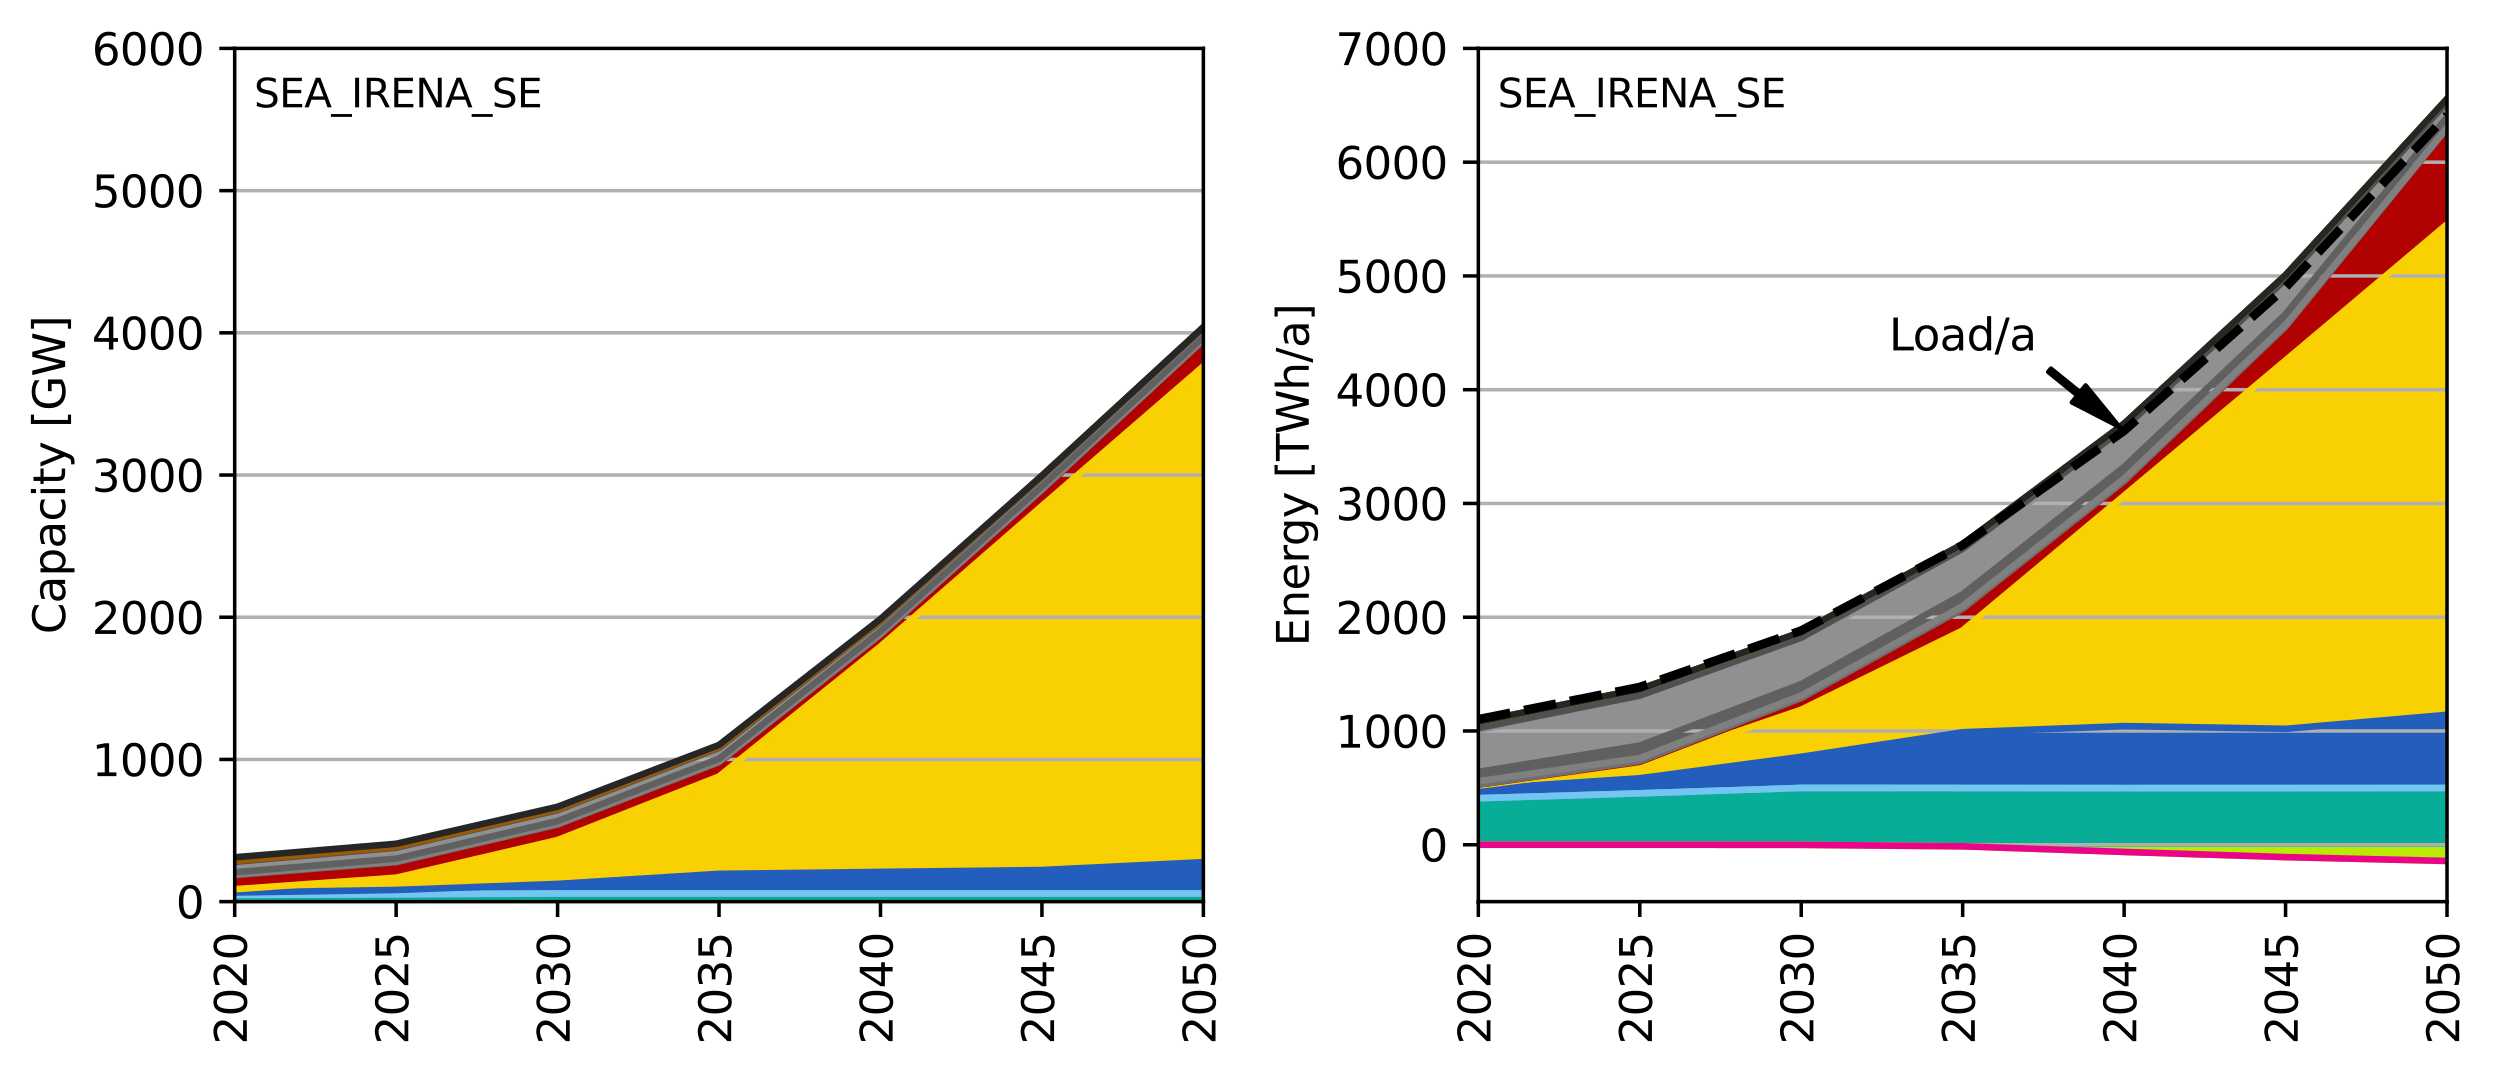 <?xml version="1.0" encoding="utf-8" standalone="no"?>
<!DOCTYPE svg PUBLIC "-//W3C//DTD SVG 1.1//EN"
  "http://www.w3.org/Graphics/SVG/1.1/DTD/svg11.dtd">
<svg xmlns:xlink="http://www.w3.org/1999/xlink" width="568.087pt" height="244.529pt" viewBox="0 0 568.087 244.529" xmlns="http://www.w3.org/2000/svg" version="1.1">
 <defs>
  <style type="text/css">*{stroke-linejoin: round; stroke-linecap: butt}</style>
 </defs>
 <g id="figure_1">
  <g id="patch_1">
   <path d="M 0 244.529 
L 568.087 244.529 
L 568.087 0 
L 0 0 
z
" style="fill: #ffffff"/>
  </g>
  <g id="axes_1">
   <g id="patch_2">
    <path d="M 53.328 204.879 
L 273.448 204.879 
L 273.448 10.999 
L 53.328 10.999 
z
" style="fill: #ffffff"/>
   </g>
   <g id="PolyCollection_1">
    <defs>
     <path id="mc1519ccd6b" d="M 53.328 -41.158 
L 53.328 -39.65 
L 90.015 -39.65 
L 126.701 -39.65 
L 163.388 -39.65 
L 200.075 -39.65 
L 236.761 -39.65 
L 273.448 -39.65 
L 273.448 -41.49 
L 273.448 -41.49 
L 236.761 -41.49 
L 200.075 -41.49 
L 163.388 -41.49 
L 126.701 -41.492 
L 90.015 -41.317 
L 53.328 -41.158 
z
" style="stroke: #08ad97"/>
    </defs>
    <g clip-path="url(#p20723406f8)">
     <use xlink:href="#mc1519ccd6b" x="0" y="244.529" style="fill: #08ad97; stroke: #08ad97"/>
    </g>
   </g>
   <g id="PolyCollection_2">
    <defs>
     <path id="me81bc9441b" d="M 53.328 -41.159 
L 53.328 -41.158 
L 90.015 -41.317 
L 126.701 -41.492 
L 163.388 -41.49 
L 200.075 -41.49 
L 236.761 -41.49 
L 273.448 -41.49 
L 273.448 -41.49 
L 273.448 -41.49 
L 236.761 -41.491 
L 200.075 -41.491 
L 163.388 -41.491 
L 126.701 -41.492 
L 90.015 -41.317 
L 53.328 -41.159 
z
" style="stroke: #6895dd"/>
    </defs>
    <g clip-path="url(#p20723406f8)">
     <use xlink:href="#me81bc9441b" x="0" y="244.529" style="fill: #6895dd; stroke: #6895dd"/>
    </g>
   </g>
   <g id="PolyCollection_3">
    <defs>
     <path id="mc2b2b657de" d="M 53.328 -41.162 
L 53.328 -41.159 
L 90.015 -41.317 
L 126.701 -41.492 
L 163.388 -41.491 
L 200.075 -41.491 
L 236.761 -41.491 
L 273.448 -41.49 
L 273.448 -41.493 
L 273.448 -41.493 
L 236.761 -41.494 
L 200.075 -41.494 
L 163.388 -41.494 
L 126.701 -41.495 
L 90.015 -41.32 
L 53.328 -41.162 
z
" style="stroke: #74c6f2"/>
    </defs>
    <g clip-path="url(#p20723406f8)">
     <use xlink:href="#mc2b2b657de" x="0" y="244.529" style="fill: #74c6f2; stroke: #74c6f2"/>
    </g>
   </g>
   <g id="PolyCollection_4">
    <defs>
     <path id="m9b9abe1b17" d="M 53.328 -41.717 
L 53.328 -41.162 
L 90.015 -41.32 
L 126.701 -41.495 
L 163.388 -41.494 
L 200.075 -41.494 
L 236.761 -41.494 
L 273.448 -41.493 
L 273.448 -48.625 
L 273.448 -48.625 
L 236.761 -46.83 
L 200.075 -46.407 
L 163.388 -45.96 
L 126.701 -43.677 
L 90.015 -42.301 
L 53.328 -41.717 
z
" style="stroke: #235ebc"/>
    </defs>
    <g clip-path="url(#p20723406f8)">
     <use xlink:href="#m9b9abe1b17" x="0" y="244.529" style="fill: #235ebc; stroke: #235ebc"/>
    </g>
   </g>
   <g id="PolyCollection_5">
    <defs>
     <path id="meb359107e3" d="M 53.328 -42.467 
L 53.328 -41.717 
L 90.015 -42.301 
L 126.701 -43.677 
L 163.388 -45.96 
L 200.075 -46.407 
L 236.761 -46.83 
L 273.448 -48.625 
L 273.448 -161.309 
L 273.448 -161.309 
L 236.761 -129.572 
L 200.075 -97.642 
L 163.388 -68.092 
L 126.701 -53.642 
L 90.015 -45.086 
L 53.328 -42.467 
z
" style="stroke: #f9d002"/>
    </defs>
    <g clip-path="url(#p20723406f8)">
     <use xlink:href="#meb359107e3" x="0" y="244.529" style="fill: #f9d002; stroke: #f9d002"/>
    </g>
   </g>
   <g id="PolyCollection_6">
    <defs>
     <path id="mdb4b23ea8a" d="M 53.328 -45.63 
L 53.328 -42.467 
L 90.015 -45.086 
L 126.701 -53.642 
L 163.388 -68.092 
L 200.075 -97.642 
L 236.761 -129.572 
L 273.448 -161.309 
L 273.448 -167.102 
L 273.448 -167.102 
L 236.761 -133.109 
L 200.075 -100.203 
L 163.388 -71.213 
L 126.701 -57.033 
L 90.015 -48.494 
L 53.328 -45.63 
z
" style="stroke: #b20101"/>
    </defs>
    <g clip-path="url(#p20723406f8)">
     <use xlink:href="#mdb4b23ea8a" x="0" y="244.529" style="fill: #b20101; stroke: #b20101"/>
    </g>
   </g>
   <g id="PolyCollection_7">
    <defs>
     <path id="m29e96825c8" d="M 53.328 -45.697 
L 53.328 -45.63 
L 90.015 -48.494 
L 126.701 -57.033 
L 163.388 -71.213 
L 200.075 -100.203 
L 236.761 -133.109 
L 273.448 -167.102 
L 273.448 -167.23 
L 273.448 -167.23 
L 236.761 -133.238 
L 200.075 -100.332 
L 163.388 -71.342 
L 126.701 -57.161 
L 90.015 -48.622 
L 53.328 -45.697 
z
" style="stroke: #707070"/>
    </defs>
    <g clip-path="url(#p20723406f8)">
     <use xlink:href="#m29e96825c8" x="0" y="244.529" style="fill: #707070; stroke: #707070"/>
    </g>
   </g>
   <g id="PolyCollection_8">
    <defs>
     <path id="mc3c4d74963" d="M 53.328 -45.878 
L 53.328 -45.697 
L 90.015 -48.622 
L 126.701 -57.161 
L 163.388 -71.342 
L 200.075 -100.332 
L 236.761 -133.238 
L 273.448 -167.23 
L 273.448 -167.392 
L 273.448 -167.392 
L 236.761 -133.419 
L 200.075 -100.513 
L 163.388 -71.523 
L 126.701 -57.342 
L 90.015 -48.803 
L 53.328 -45.878 
z
" style="stroke: #808080"/>
    </defs>
    <g clip-path="url(#p20723406f8)">
     <use xlink:href="#mc3c4d74963" x="0" y="244.529" style="fill: #808080; stroke: #808080"/>
    </g>
   </g>
   <g id="PolyCollection_9">
    <defs>
     <path id="m96b217aff8" d="M 53.328 -46.33 
L 53.328 -45.878 
L 90.015 -48.803 
L 126.701 -57.342 
L 163.388 -71.523 
L 200.075 -100.513 
L 236.761 -133.419 
L 273.448 -167.392 
L 273.448 -168.007 
L 273.448 -168.007 
L 236.761 -134.034 
L 200.075 -101.128 
L 163.388 -72.138 
L 126.701 -57.958 
L 90.015 -49.419 
L 53.328 -46.33 
z
" style="stroke: #606060"/>
    </defs>
    <g clip-path="url(#p20723406f8)">
     <use xlink:href="#m96b217aff8" x="0" y="244.529" style="fill: #606060; stroke: #606060"/>
    </g>
   </g>
   <g id="PolyCollection_10">
    <defs>
     <path id="mff4cda31e9" d="M 53.328 -48.628 
L 53.328 -46.33 
L 90.015 -49.419 
L 126.701 -57.958 
L 163.388 -72.138 
L 200.075 -101.128 
L 236.761 -134.034 
L 273.448 -168.007 
L 273.448 -169.861 
L 273.448 -169.861 
L 236.761 -136.044 
L 200.075 -103.199 
L 163.388 -74.469 
L 126.701 -60.312 
L 90.015 -51.773 
L 53.328 -48.628 
z
" style="stroke: #909090"/>
    </defs>
    <g clip-path="url(#p20723406f8)">
     <use xlink:href="#mff4cda31e9" x="0" y="244.529" style="fill: #909090; stroke: #909090"/>
    </g>
   </g>
   <g id="PolyCollection_11">
    <defs>
     <path id="m4b93150ae3" d="M 53.328 -48.692 
L 53.328 -48.628 
L 90.015 -51.773 
L 126.701 -60.312 
L 163.388 -74.469 
L 200.075 -103.199 
L 236.761 -136.044 
L 273.448 -169.861 
L 273.448 -169.987 
L 273.448 -169.987 
L 236.761 -136.17 
L 200.075 -103.324 
L 163.388 -74.595 
L 126.701 -60.438 
L 90.015 -51.899 
L 53.328 -48.692 
z
" style="stroke: #505050"/>
    </defs>
    <g clip-path="url(#p20723406f8)">
     <use xlink:href="#m4b93150ae3" x="0" y="244.529" style="fill: #505050; stroke: #505050"/>
    </g>
   </g>
   <g id="PolyCollection_12">
    <defs>
     <path id="mba2eee0e40" d="M 53.328 -48.913 
L 53.328 -48.692 
L 90.015 -51.899 
L 126.701 -60.438 
L 163.388 -74.595 
L 200.075 -103.324 
L 236.761 -136.17 
L 273.448 -169.987 
L 273.448 -170.204 
L 273.448 -170.204 
L 236.761 -136.387 
L 200.075 -103.541 
L 163.388 -74.816 
L 126.701 -60.659 
L 90.015 -52.12 
L 53.328 -48.913 
z
" style="stroke: #9e5a01"/>
    </defs>
    <g clip-path="url(#p20723406f8)">
     <use xlink:href="#mba2eee0e40" x="0" y="244.529" style="fill: #9e5a01; stroke: #9e5a01"/>
    </g>
   </g>
   <g id="PolyCollection_13">
    <defs>
     <path id="m4454b251e7" d="M 53.328 -49.73 
L 53.328 -48.913 
L 90.015 -52.12 
L 126.701 -60.659 
L 163.388 -74.816 
L 200.075 -103.541 
L 236.761 -136.387 
L 273.448 -170.204 
L 273.448 -170.206 
L 273.448 -170.206 
L 236.761 -136.473 
L 200.075 -103.882 
L 163.388 -75.259 
L 126.701 -61.212 
L 90.015 -52.802 
L 53.328 -49.73 
z
" style="stroke: #262626"/>
    </defs>
    <g clip-path="url(#p20723406f8)">
     <use xlink:href="#m4454b251e7" x="0" y="244.529" style="fill: #262626; stroke: #262626"/>
    </g>
   </g>
   <g id="matplotlib.axis_1">
    <g id="xtick_1">
     <g id="line2d_1">
      <defs>
       <path id="m666afb35ac" d="M 0 0 
L 0 3.5 
" style="stroke: #000000; stroke-width: 0.8"/>
      </defs>
      <g>
       <use xlink:href="#m666afb35ac" x="53.328" y="204.879" style="stroke: #000000; stroke-width: 0.8"/>
      </g>
     </g>
     <g id="text_1">
      <!-- 2020 -->
      <g transform="translate(56.087 237.329)rotate(-90)scale(0.1 -0.1)">
       <defs>
        <path id="DejaVuSans-32" d="M 1228 531 
L 3431 531 
L 3431 0 
L 469 0 
L 469 531 
Q 828 903 1448 1529 
Q 2069 2156 2228 2338 
Q 2531 2678 2651 2914 
Q 2772 3150 2772 3378 
Q 2772 3750 2511 3984 
Q 2250 4219 1831 4219 
Q 1534 4219 1204 4116 
Q 875 4013 500 3803 
L 500 4441 
Q 881 4594 1212 4672 
Q 1544 4750 1819 4750 
Q 2544 4750 2975 4387 
Q 3406 4025 3406 3419 
Q 3406 3131 3298 2873 
Q 3191 2616 2906 2266 
Q 2828 2175 2409 1742 
Q 1991 1309 1228 531 
z
" transform="scale(0.016)"/>
        <path id="DejaVuSans-30" d="M 2034 4250 
Q 1547 4250 1301 3770 
Q 1056 3291 1056 2328 
Q 1056 1369 1301 889 
Q 1547 409 2034 409 
Q 2525 409 2770 889 
Q 3016 1369 3016 2328 
Q 3016 3291 2770 3770 
Q 2525 4250 2034 4250 
z
M 2034 4750 
Q 2819 4750 3233 4129 
Q 3647 3509 3647 2328 
Q 3647 1150 3233 529 
Q 2819 -91 2034 -91 
Q 1250 -91 836 529 
Q 422 1150 422 2328 
Q 422 3509 836 4129 
Q 1250 4750 2034 4750 
z
" transform="scale(0.016)"/>
       </defs>
       <use xlink:href="#DejaVuSans-32"/>
       <use xlink:href="#DejaVuSans-30" x="63.623"/>
       <use xlink:href="#DejaVuSans-32" x="127.246"/>
       <use xlink:href="#DejaVuSans-30" x="190.869"/>
      </g>
     </g>
    </g>
    <g id="xtick_2">
     <g id="line2d_2">
      <g>
       <use xlink:href="#m666afb35ac" x="90.015" y="204.879" style="stroke: #000000; stroke-width: 0.8"/>
      </g>
     </g>
     <g id="text_2">
      <!-- 2025 -->
      <g transform="translate(92.774 237.329)rotate(-90)scale(0.1 -0.1)">
       <defs>
        <path id="DejaVuSans-35" d="M 691 4666 
L 3169 4666 
L 3169 4134 
L 1269 4134 
L 1269 2991 
Q 1406 3038 1543 3061 
Q 1681 3084 1819 3084 
Q 2600 3084 3056 2656 
Q 3513 2228 3513 1497 
Q 3513 744 3044 326 
Q 2575 -91 1722 -91 
Q 1428 -91 1123 -41 
Q 819 9 494 109 
L 494 744 
Q 775 591 1075 516 
Q 1375 441 1709 441 
Q 2250 441 2565 725 
Q 2881 1009 2881 1497 
Q 2881 1984 2565 2268 
Q 2250 2553 1709 2553 
Q 1456 2553 1204 2497 
Q 953 2441 691 2322 
L 691 4666 
z
" transform="scale(0.016)"/>
       </defs>
       <use xlink:href="#DejaVuSans-32"/>
       <use xlink:href="#DejaVuSans-30" x="63.623"/>
       <use xlink:href="#DejaVuSans-32" x="127.246"/>
       <use xlink:href="#DejaVuSans-35" x="190.869"/>
      </g>
     </g>
    </g>
    <g id="xtick_3">
     <g id="line2d_3">
      <g>
       <use xlink:href="#m666afb35ac" x="126.701" y="204.879" style="stroke: #000000; stroke-width: 0.8"/>
      </g>
     </g>
     <g id="text_3">
      <!-- 2030 -->
      <g transform="translate(129.461 237.329)rotate(-90)scale(0.1 -0.1)">
       <defs>
        <path id="DejaVuSans-33" d="M 2597 2516 
Q 3050 2419 3304 2112 
Q 3559 1806 3559 1356 
Q 3559 666 3084 287 
Q 2609 -91 1734 -91 
Q 1441 -91 1130 -33 
Q 819 25 488 141 
L 488 750 
Q 750 597 1062 519 
Q 1375 441 1716 441 
Q 2309 441 2620 675 
Q 2931 909 2931 1356 
Q 2931 1769 2642 2001 
Q 2353 2234 1838 2234 
L 1294 2234 
L 1294 2753 
L 1863 2753 
Q 2328 2753 2575 2939 
Q 2822 3125 2822 3475 
Q 2822 3834 2567 4026 
Q 2313 4219 1838 4219 
Q 1578 4219 1281 4162 
Q 984 4106 628 3988 
L 628 4550 
Q 988 4650 1302 4700 
Q 1616 4750 1894 4750 
Q 2613 4750 3031 4423 
Q 3450 4097 3450 3541 
Q 3450 3153 3228 2886 
Q 3006 2619 2597 2516 
z
" transform="scale(0.016)"/>
       </defs>
       <use xlink:href="#DejaVuSans-32"/>
       <use xlink:href="#DejaVuSans-30" x="63.623"/>
       <use xlink:href="#DejaVuSans-33" x="127.246"/>
       <use xlink:href="#DejaVuSans-30" x="190.869"/>
      </g>
     </g>
    </g>
    <g id="xtick_4">
     <g id="line2d_4">
      <g>
       <use xlink:href="#m666afb35ac" x="163.388" y="204.879" style="stroke: #000000; stroke-width: 0.8"/>
      </g>
     </g>
     <g id="text_4">
      <!-- 2035 -->
      <g transform="translate(166.148 237.329)rotate(-90)scale(0.1 -0.1)">
       <use xlink:href="#DejaVuSans-32"/>
       <use xlink:href="#DejaVuSans-30" x="63.623"/>
       <use xlink:href="#DejaVuSans-33" x="127.246"/>
       <use xlink:href="#DejaVuSans-35" x="190.869"/>
      </g>
     </g>
    </g>
    <g id="xtick_5">
     <g id="line2d_5">
      <g>
       <use xlink:href="#m666afb35ac" x="200.075" y="204.879" style="stroke: #000000; stroke-width: 0.8"/>
      </g>
     </g>
     <g id="text_5">
      <!-- 2040 -->
      <g transform="translate(202.834 237.329)rotate(-90)scale(0.1 -0.1)">
       <defs>
        <path id="DejaVuSans-34" d="M 2419 4116 
L 825 1625 
L 2419 1625 
L 2419 4116 
z
M 2253 4666 
L 3047 4666 
L 3047 1625 
L 3713 1625 
L 3713 1100 
L 3047 1100 
L 3047 0 
L 2419 0 
L 2419 1100 
L 313 1100 
L 313 1709 
L 2253 4666 
z
" transform="scale(0.016)"/>
       </defs>
       <use xlink:href="#DejaVuSans-32"/>
       <use xlink:href="#DejaVuSans-30" x="63.623"/>
       <use xlink:href="#DejaVuSans-34" x="127.246"/>
       <use xlink:href="#DejaVuSans-30" x="190.869"/>
      </g>
     </g>
    </g>
    <g id="xtick_6">
     <g id="line2d_6">
      <g>
       <use xlink:href="#m666afb35ac" x="236.761" y="204.879" style="stroke: #000000; stroke-width: 0.8"/>
      </g>
     </g>
     <g id="text_6">
      <!-- 2045 -->
      <g transform="translate(239.521 237.329)rotate(-90)scale(0.1 -0.1)">
       <use xlink:href="#DejaVuSans-32"/>
       <use xlink:href="#DejaVuSans-30" x="63.623"/>
       <use xlink:href="#DejaVuSans-34" x="127.246"/>
       <use xlink:href="#DejaVuSans-35" x="190.869"/>
      </g>
     </g>
    </g>
    <g id="xtick_7">
     <g id="line2d_7">
      <g>
       <use xlink:href="#m666afb35ac" x="273.448" y="204.879" style="stroke: #000000; stroke-width: 0.8"/>
      </g>
     </g>
     <g id="text_7">
      <!-- 2050 -->
      <g transform="translate(276.207 237.329)rotate(-90)scale(0.1 -0.1)">
       <use xlink:href="#DejaVuSans-32"/>
       <use xlink:href="#DejaVuSans-30" x="63.623"/>
       <use xlink:href="#DejaVuSans-35" x="127.246"/>
       <use xlink:href="#DejaVuSans-30" x="190.869"/>
      </g>
     </g>
    </g>
   </g>
   <g id="matplotlib.axis_2">
    <g id="ytick_1">
     <g id="line2d_8">
      <path d="M 53.328 204.879 
L 273.448 204.879 
" clip-path="url(#p20723406f8)" style="fill: none; stroke: #b0b0b0; stroke-width: 0.8; stroke-linecap: square"/>
     </g>
     <g id="line2d_9">
      <defs>
       <path id="m53a3bf7117" d="M 0 0 
L -3.5 0 
" style="stroke: #000000; stroke-width: 0.8"/>
      </defs>
      <g>
       <use xlink:href="#m53a3bf7117" x="53.328" y="204.879" style="stroke: #000000; stroke-width: 0.8"/>
      </g>
     </g>
     <g id="text_8">
      <!-- 0 -->
      <g transform="translate(39.966 208.678)scale(0.1 -0.1)">
       <use xlink:href="#DejaVuSans-30"/>
      </g>
     </g>
    </g>
    <g id="ytick_2">
     <g id="line2d_10">
      <path d="M 53.328 172.566 
L 273.448 172.566 
" clip-path="url(#p20723406f8)" style="fill: none; stroke: #b0b0b0; stroke-width: 0.8; stroke-linecap: square"/>
     </g>
     <g id="line2d_11">
      <g>
       <use xlink:href="#m53a3bf7117" x="53.328" y="172.566" style="stroke: #000000; stroke-width: 0.8"/>
      </g>
     </g>
     <g id="text_9">
      <!-- 1000 -->
      <g transform="translate(20.878 176.365)scale(0.1 -0.1)">
       <defs>
        <path id="DejaVuSans-31" d="M 794 531 
L 1825 531 
L 1825 4091 
L 703 3866 
L 703 4441 
L 1819 4666 
L 2450 4666 
L 2450 531 
L 3481 531 
L 3481 0 
L 794 0 
L 794 531 
z
" transform="scale(0.016)"/>
       </defs>
       <use xlink:href="#DejaVuSans-31"/>
       <use xlink:href="#DejaVuSans-30" x="63.623"/>
       <use xlink:href="#DejaVuSans-30" x="127.246"/>
       <use xlink:href="#DejaVuSans-30" x="190.869"/>
      </g>
     </g>
    </g>
    <g id="ytick_3">
     <g id="line2d_12">
      <path d="M 53.328 140.253 
L 273.448 140.253 
" clip-path="url(#p20723406f8)" style="fill: none; stroke: #b0b0b0; stroke-width: 0.8; stroke-linecap: square"/>
     </g>
     <g id="line2d_13">
      <g>
       <use xlink:href="#m53a3bf7117" x="53.328" y="140.253" style="stroke: #000000; stroke-width: 0.8"/>
      </g>
     </g>
     <g id="text_10">
      <!-- 2000 -->
      <g transform="translate(20.878 144.052)scale(0.1 -0.1)">
       <use xlink:href="#DejaVuSans-32"/>
       <use xlink:href="#DejaVuSans-30" x="63.623"/>
       <use xlink:href="#DejaVuSans-30" x="127.246"/>
       <use xlink:href="#DejaVuSans-30" x="190.869"/>
      </g>
     </g>
    </g>
    <g id="ytick_4">
     <g id="line2d_14">
      <path d="M 53.328 107.939 
L 273.448 107.939 
" clip-path="url(#p20723406f8)" style="fill: none; stroke: #b0b0b0; stroke-width: 0.8; stroke-linecap: square"/>
     </g>
     <g id="line2d_15">
      <g>
       <use xlink:href="#m53a3bf7117" x="53.328" y="107.939" style="stroke: #000000; stroke-width: 0.8"/>
      </g>
     </g>
     <g id="text_11">
      <!-- 3000 -->
      <g transform="translate(20.878 111.738)scale(0.1 -0.1)">
       <use xlink:href="#DejaVuSans-33"/>
       <use xlink:href="#DejaVuSans-30" x="63.623"/>
       <use xlink:href="#DejaVuSans-30" x="127.246"/>
       <use xlink:href="#DejaVuSans-30" x="190.869"/>
      </g>
     </g>
    </g>
    <g id="ytick_5">
     <g id="line2d_16">
      <path d="M 53.328 75.626 
L 273.448 75.626 
" clip-path="url(#p20723406f8)" style="fill: none; stroke: #b0b0b0; stroke-width: 0.8; stroke-linecap: square"/>
     </g>
     <g id="line2d_17">
      <g>
       <use xlink:href="#m53a3bf7117" x="53.328" y="75.626" style="stroke: #000000; stroke-width: 0.8"/>
      </g>
     </g>
     <g id="text_12">
      <!-- 4000 -->
      <g transform="translate(20.878 79.425)scale(0.1 -0.1)">
       <use xlink:href="#DejaVuSans-34"/>
       <use xlink:href="#DejaVuSans-30" x="63.623"/>
       <use xlink:href="#DejaVuSans-30" x="127.246"/>
       <use xlink:href="#DejaVuSans-30" x="190.869"/>
      </g>
     </g>
    </g>
    <g id="ytick_6">
     <g id="line2d_18">
      <path d="M 53.328 43.313 
L 273.448 43.313 
" clip-path="url(#p20723406f8)" style="fill: none; stroke: #b0b0b0; stroke-width: 0.8; stroke-linecap: square"/>
     </g>
     <g id="line2d_19">
      <g>
       <use xlink:href="#m53a3bf7117" x="53.328" y="43.313" style="stroke: #000000; stroke-width: 0.8"/>
      </g>
     </g>
     <g id="text_13">
      <!-- 5000 -->
      <g transform="translate(20.878 47.112)scale(0.1 -0.1)">
       <use xlink:href="#DejaVuSans-35"/>
       <use xlink:href="#DejaVuSans-30" x="63.623"/>
       <use xlink:href="#DejaVuSans-30" x="127.246"/>
       <use xlink:href="#DejaVuSans-30" x="190.869"/>
      </g>
     </g>
    </g>
    <g id="ytick_7">
     <g id="line2d_20">
      <path d="M 53.328 10.999 
L 273.448 10.999 
" clip-path="url(#p20723406f8)" style="fill: none; stroke: #b0b0b0; stroke-width: 0.8; stroke-linecap: square"/>
     </g>
     <g id="line2d_21">
      <g>
       <use xlink:href="#m53a3bf7117" x="53.328" y="10.999" style="stroke: #000000; stroke-width: 0.8"/>
      </g>
     </g>
     <g id="text_14">
      <!-- 6000 -->
      <g transform="translate(20.878 14.798)scale(0.1 -0.1)">
       <defs>
        <path id="DejaVuSans-36" d="M 2113 2584 
Q 1688 2584 1439 2293 
Q 1191 2003 1191 1497 
Q 1191 994 1439 701 
Q 1688 409 2113 409 
Q 2538 409 2786 701 
Q 3034 994 3034 1497 
Q 3034 2003 2786 2293 
Q 2538 2584 2113 2584 
z
M 3366 4563 
L 3366 3988 
Q 3128 4100 2886 4159 
Q 2644 4219 2406 4219 
Q 1781 4219 1451 3797 
Q 1122 3375 1075 2522 
Q 1259 2794 1537 2939 
Q 1816 3084 2150 3084 
Q 2853 3084 3261 2657 
Q 3669 2231 3669 1497 
Q 3669 778 3244 343 
Q 2819 -91 2113 -91 
Q 1303 -91 875 529 
Q 447 1150 447 2328 
Q 447 3434 972 4092 
Q 1497 4750 2381 4750 
Q 2619 4750 2861 4703 
Q 3103 4656 3366 4563 
z
" transform="scale(0.016)"/>
       </defs>
       <use xlink:href="#DejaVuSans-36"/>
       <use xlink:href="#DejaVuSans-30" x="63.623"/>
       <use xlink:href="#DejaVuSans-30" x="127.246"/>
       <use xlink:href="#DejaVuSans-30" x="190.869"/>
      </g>
     </g>
    </g>
    <g id="text_15">
     <!-- Capacity [GW] -->
     <g transform="translate(14.798 144.099)rotate(-90)scale(0.1 -0.1)">
      <defs>
       <path id="DejaVuSans-43" d="M 4122 4306 
L 4122 3641 
Q 3803 3938 3442 4084 
Q 3081 4231 2675 4231 
Q 1875 4231 1450 3742 
Q 1025 3253 1025 2328 
Q 1025 1406 1450 917 
Q 1875 428 2675 428 
Q 3081 428 3442 575 
Q 3803 722 4122 1019 
L 4122 359 
Q 3791 134 3420 21 
Q 3050 -91 2638 -91 
Q 1578 -91 968 557 
Q 359 1206 359 2328 
Q 359 3453 968 4101 
Q 1578 4750 2638 4750 
Q 3056 4750 3426 4639 
Q 3797 4528 4122 4306 
z
" transform="scale(0.016)"/>
       <path id="DejaVuSans-61" d="M 2194 1759 
Q 1497 1759 1228 1600 
Q 959 1441 959 1056 
Q 959 750 1161 570 
Q 1363 391 1709 391 
Q 2188 391 2477 730 
Q 2766 1069 2766 1631 
L 2766 1759 
L 2194 1759 
z
M 3341 1997 
L 3341 0 
L 2766 0 
L 2766 531 
Q 2569 213 2275 61 
Q 1981 -91 1556 -91 
Q 1019 -91 701 211 
Q 384 513 384 1019 
Q 384 1609 779 1909 
Q 1175 2209 1959 2209 
L 2766 2209 
L 2766 2266 
Q 2766 2663 2505 2880 
Q 2244 3097 1772 3097 
Q 1472 3097 1187 3025 
Q 903 2953 641 2809 
L 641 3341 
Q 956 3463 1253 3523 
Q 1550 3584 1831 3584 
Q 2591 3584 2966 3190 
Q 3341 2797 3341 1997 
z
" transform="scale(0.016)"/>
       <path id="DejaVuSans-70" d="M 1159 525 
L 1159 -1331 
L 581 -1331 
L 581 3500 
L 1159 3500 
L 1159 2969 
Q 1341 3281 1617 3432 
Q 1894 3584 2278 3584 
Q 2916 3584 3314 3078 
Q 3713 2572 3713 1747 
Q 3713 922 3314 415 
Q 2916 -91 2278 -91 
Q 1894 -91 1617 61 
Q 1341 213 1159 525 
z
M 3116 1747 
Q 3116 2381 2855 2742 
Q 2594 3103 2138 3103 
Q 1681 3103 1420 2742 
Q 1159 2381 1159 1747 
Q 1159 1113 1420 752 
Q 1681 391 2138 391 
Q 2594 391 2855 752 
Q 3116 1113 3116 1747 
z
" transform="scale(0.016)"/>
       <path id="DejaVuSans-63" d="M 3122 3366 
L 3122 2828 
Q 2878 2963 2633 3030 
Q 2388 3097 2138 3097 
Q 1578 3097 1268 2742 
Q 959 2388 959 1747 
Q 959 1106 1268 751 
Q 1578 397 2138 397 
Q 2388 397 2633 464 
Q 2878 531 3122 666 
L 3122 134 
Q 2881 22 2623 -34 
Q 2366 -91 2075 -91 
Q 1284 -91 818 406 
Q 353 903 353 1747 
Q 353 2603 823 3093 
Q 1294 3584 2113 3584 
Q 2378 3584 2631 3529 
Q 2884 3475 3122 3366 
z
" transform="scale(0.016)"/>
       <path id="DejaVuSans-69" d="M 603 3500 
L 1178 3500 
L 1178 0 
L 603 0 
L 603 3500 
z
M 603 4863 
L 1178 4863 
L 1178 4134 
L 603 4134 
L 603 4863 
z
" transform="scale(0.016)"/>
       <path id="DejaVuSans-74" d="M 1172 4494 
L 1172 3500 
L 2356 3500 
L 2356 3053 
L 1172 3053 
L 1172 1153 
Q 1172 725 1289 603 
Q 1406 481 1766 481 
L 2356 481 
L 2356 0 
L 1766 0 
Q 1100 0 847 248 
Q 594 497 594 1153 
L 594 3053 
L 172 3053 
L 172 3500 
L 594 3500 
L 594 4494 
L 1172 4494 
z
" transform="scale(0.016)"/>
       <path id="DejaVuSans-79" d="M 2059 -325 
Q 1816 -950 1584 -1140 
Q 1353 -1331 966 -1331 
L 506 -1331 
L 506 -850 
L 844 -850 
Q 1081 -850 1212 -737 
Q 1344 -625 1503 -206 
L 1606 56 
L 191 3500 
L 800 3500 
L 1894 763 
L 2988 3500 
L 3597 3500 
L 2059 -325 
z
" transform="scale(0.016)"/>
       <path id="DejaVuSans-20" transform="scale(0.016)"/>
       <path id="DejaVuSans-5b" d="M 550 4863 
L 1875 4863 
L 1875 4416 
L 1125 4416 
L 1125 -397 
L 1875 -397 
L 1875 -844 
L 550 -844 
L 550 4863 
z
" transform="scale(0.016)"/>
       <path id="DejaVuSans-47" d="M 3809 666 
L 3809 1919 
L 2778 1919 
L 2778 2438 
L 4434 2438 
L 4434 434 
Q 4069 175 3628 42 
Q 3188 -91 2688 -91 
Q 1594 -91 976 548 
Q 359 1188 359 2328 
Q 359 3472 976 4111 
Q 1594 4750 2688 4750 
Q 3144 4750 3555 4637 
Q 3966 4525 4313 4306 
L 4313 3634 
Q 3963 3931 3569 4081 
Q 3175 4231 2741 4231 
Q 1884 4231 1454 3753 
Q 1025 3275 1025 2328 
Q 1025 1384 1454 906 
Q 1884 428 2741 428 
Q 3075 428 3337 486 
Q 3600 544 3809 666 
z
" transform="scale(0.016)"/>
       <path id="DejaVuSans-57" d="M 213 4666 
L 850 4666 
L 1831 722 
L 2809 4666 
L 3519 4666 
L 4500 722 
L 5478 4666 
L 6119 4666 
L 4947 0 
L 4153 0 
L 3169 4050 
L 2175 0 
L 1381 0 
L 213 4666 
z
" transform="scale(0.016)"/>
       <path id="DejaVuSans-5d" d="M 1947 4863 
L 1947 -844 
L 622 -844 
L 622 -397 
L 1369 -397 
L 1369 4416 
L 622 4416 
L 622 4863 
L 1947 4863 
z
" transform="scale(0.016)"/>
      </defs>
      <use xlink:href="#DejaVuSans-43"/>
      <use xlink:href="#DejaVuSans-61" x="69.824"/>
      <use xlink:href="#DejaVuSans-70" x="131.104"/>
      <use xlink:href="#DejaVuSans-61" x="194.58"/>
      <use xlink:href="#DejaVuSans-63" x="255.859"/>
      <use xlink:href="#DejaVuSans-69" x="310.84"/>
      <use xlink:href="#DejaVuSans-74" x="338.623"/>
      <use xlink:href="#DejaVuSans-79" x="377.832"/>
      <use xlink:href="#DejaVuSans-20" x="437.012"/>
      <use xlink:href="#DejaVuSans-5b" x="468.799"/>
      <use xlink:href="#DejaVuSans-47" x="507.812"/>
      <use xlink:href="#DejaVuSans-57" x="585.303"/>
      <use xlink:href="#DejaVuSans-5d" x="684.18"/>
     </g>
    </g>
   </g>
   <g id="line2d_22">
    <path d="M 53.328 203.371 
L 90.015 203.213 
L 126.701 203.038 
L 163.388 203.039 
L 200.075 203.039 
L 236.761 203.039 
L 273.448 203.039 
" clip-path="url(#p20723406f8)" style="fill: none; stroke: #08ad97; stroke-width: 1.5; stroke-linecap: square"/>
   </g>
   <g id="line2d_23">
    <path d="M 53.328 203.371 
L 90.015 203.212 
L 126.701 203.037 
L 163.388 203.039 
L 200.075 203.039 
L 236.761 203.039 
L 273.448 203.039 
" clip-path="url(#p20723406f8)" style="fill: none; stroke: #6895dd; stroke-width: 1.5; stroke-linecap: square"/>
   </g>
   <g id="line2d_24">
    <path d="M 53.328 203.368 
L 90.015 203.209 
L 126.701 203.034 
L 163.388 203.036 
L 200.075 203.036 
L 236.761 203.036 
L 273.448 203.036 
" clip-path="url(#p20723406f8)" style="fill: none; stroke: #74c6f2; stroke-width: 1.5; stroke-linecap: square"/>
   </g>
   <g id="line2d_25">
    <path d="M 53.328 202.812 
L 90.015 202.229 
L 126.701 200.852 
L 163.388 198.569 
L 200.075 198.122 
L 236.761 197.699 
L 273.448 195.905 
" clip-path="url(#p20723406f8)" style="fill: none; stroke: #235ebc; stroke-width: 1.5; stroke-linecap: square"/>
   </g>
   <g id="line2d_26">
    <path d="M 53.328 202.062 
L 90.015 199.443 
L 126.701 190.887 
L 163.388 176.437 
L 200.075 146.887 
L 236.761 114.958 
L 273.448 83.22 
" clip-path="url(#p20723406f8)" style="fill: none; stroke: #f9d002; stroke-width: 1.5; stroke-linecap: square"/>
   </g>
   <g id="line2d_27">
    <path d="M 53.328 198.899 
L 90.015 196.036 
L 126.701 187.496 
L 163.388 173.316 
L 200.075 144.326 
L 236.761 111.42 
L 273.448 77.427 
" clip-path="url(#p20723406f8)" style="fill: none; stroke: #b20101; stroke-width: 1.5; stroke-linecap: square"/>
   </g>
   <g id="line2d_28">
    <path d="M 53.328 198.832 
L 90.015 195.907 
L 126.701 187.368 
L 163.388 173.187 
L 200.075 144.197 
L 236.761 111.292 
L 273.448 77.299 
" clip-path="url(#p20723406f8)" style="fill: none; stroke: #707070; stroke-width: 1.5; stroke-linecap: square"/>
   </g>
   <g id="line2d_29">
    <path d="M 53.328 198.651 
L 90.015 195.726 
L 126.701 187.187 
L 163.388 173.006 
L 200.075 144.016 
L 236.761 111.111 
L 273.448 77.137 
" clip-path="url(#p20723406f8)" style="fill: none; stroke: #808080; stroke-width: 1.5; stroke-linecap: square"/>
   </g>
   <g id="line2d_30">
    <path d="M 53.328 198.199 
L 90.015 195.111 
L 126.701 186.571 
L 163.388 172.391 
L 200.075 143.401 
L 236.761 110.495 
L 273.448 76.522 
" clip-path="url(#p20723406f8)" style="fill: none; stroke: #606060; stroke-width: 1.5; stroke-linecap: square"/>
   </g>
   <g id="line2d_31">
    <path d="M 53.328 195.901 
L 90.015 192.756 
L 126.701 184.217 
L 163.388 170.06 
L 200.075 141.331 
L 236.761 108.485 
L 273.448 74.668 
" clip-path="url(#p20723406f8)" style="fill: none; stroke: #909090; stroke-width: 1.5; stroke-linecap: square"/>
   </g>
   <g id="line2d_32">
    <path d="M 53.328 195.837 
L 90.015 192.63 
L 126.701 184.091 
L 163.388 169.935 
L 200.075 141.205 
L 236.761 108.36 
L 273.448 74.542 
" clip-path="url(#p20723406f8)" style="fill: none; stroke: #505050; stroke-width: 1.5; stroke-linecap: square"/>
   </g>
   <g id="line2d_33">
    <path d="M 53.328 195.616 
L 90.015 192.409 
L 126.701 183.87 
L 163.388 169.713 
L 200.075 140.988 
L 236.761 108.142 
L 273.448 74.325 
" clip-path="url(#p20723406f8)" style="fill: none; stroke: #9e5a01; stroke-width: 1.5; stroke-linecap: square"/>
   </g>
   <g id="line2d_34">
    <path d="M 53.328 194.799 
L 90.015 191.728 
L 126.701 183.318 
L 163.388 169.271 
L 200.075 140.647 
L 236.761 108.056 
L 273.448 74.323 
" clip-path="url(#p20723406f8)" style="fill: none; stroke: #262626; stroke-width: 1.5; stroke-linecap: square"/>
   </g>
   <g id="patch_3">
    <path d="M 53.328 204.879 
L 53.328 10.999 
" style="fill: none; stroke: #000000; stroke-width: 0.8; stroke-linejoin: miter; stroke-linecap: square"/>
   </g>
   <g id="patch_4">
    <path d="M 273.448 204.879 
L 273.448 10.999 
" style="fill: none; stroke: #000000; stroke-width: 0.8; stroke-linejoin: miter; stroke-linecap: square"/>
   </g>
   <g id="patch_5">
    <path d="M 53.328 204.879 
L 273.448 204.879 
" style="fill: none; stroke: #000000; stroke-width: 0.8; stroke-linejoin: miter; stroke-linecap: square"/>
   </g>
   <g id="patch_6">
    <path d="M 53.328 10.999 
L 273.448 10.999 
" style="fill: none; stroke: #000000; stroke-width: 0.8; stroke-linejoin: miter; stroke-linecap: square"/>
   </g>
   <g id="text_16">
    <!-- SEA_IRENA_SE -->
    <g transform="translate(57.731 24.387)scale(0.09 -0.09)">
     <defs>
      <path id="DejaVuSans-53" d="M 3425 4513 
L 3425 3897 
Q 3066 4069 2747 4153 
Q 2428 4238 2131 4238 
Q 1616 4238 1336 4038 
Q 1056 3838 1056 3469 
Q 1056 3159 1242 3001 
Q 1428 2844 1947 2747 
L 2328 2669 
Q 3034 2534 3370 2195 
Q 3706 1856 3706 1288 
Q 3706 609 3251 259 
Q 2797 -91 1919 -91 
Q 1588 -91 1214 -16 
Q 841 59 441 206 
L 441 856 
Q 825 641 1194 531 
Q 1563 422 1919 422 
Q 2459 422 2753 634 
Q 3047 847 3047 1241 
Q 3047 1584 2836 1778 
Q 2625 1972 2144 2069 
L 1759 2144 
Q 1053 2284 737 2584 
Q 422 2884 422 3419 
Q 422 4038 858 4394 
Q 1294 4750 2059 4750 
Q 2388 4750 2728 4690 
Q 3069 4631 3425 4513 
z
" transform="scale(0.016)"/>
      <path id="DejaVuSans-45" d="M 628 4666 
L 3578 4666 
L 3578 4134 
L 1259 4134 
L 1259 2753 
L 3481 2753 
L 3481 2222 
L 1259 2222 
L 1259 531 
L 3634 531 
L 3634 0 
L 628 0 
L 628 4666 
z
" transform="scale(0.016)"/>
      <path id="DejaVuSans-41" d="M 2188 4044 
L 1331 1722 
L 3047 1722 
L 2188 4044 
z
M 1831 4666 
L 2547 4666 
L 4325 0 
L 3669 0 
L 3244 1197 
L 1141 1197 
L 716 0 
L 50 0 
L 1831 4666 
z
" transform="scale(0.016)"/>
      <path id="DejaVuSans-5f" d="M 3263 -1063 
L 3263 -1509 
L -63 -1509 
L -63 -1063 
L 3263 -1063 
z
" transform="scale(0.016)"/>
      <path id="DejaVuSans-49" d="M 628 4666 
L 1259 4666 
L 1259 0 
L 628 0 
L 628 4666 
z
" transform="scale(0.016)"/>
      <path id="DejaVuSans-52" d="M 2841 2188 
Q 3044 2119 3236 1894 
Q 3428 1669 3622 1275 
L 4263 0 
L 3584 0 
L 2988 1197 
Q 2756 1666 2539 1819 
Q 2322 1972 1947 1972 
L 1259 1972 
L 1259 0 
L 628 0 
L 628 4666 
L 2053 4666 
Q 2853 4666 3247 4331 
Q 3641 3997 3641 3322 
Q 3641 2881 3436 2590 
Q 3231 2300 2841 2188 
z
M 1259 4147 
L 1259 2491 
L 2053 2491 
Q 2509 2491 2742 2702 
Q 2975 2913 2975 3322 
Q 2975 3731 2742 3939 
Q 2509 4147 2053 4147 
L 1259 4147 
z
" transform="scale(0.016)"/>
      <path id="DejaVuSans-4e" d="M 628 4666 
L 1478 4666 
L 3547 763 
L 3547 4666 
L 4159 4666 
L 4159 0 
L 3309 0 
L 1241 3903 
L 1241 0 
L 628 0 
L 628 4666 
z
" transform="scale(0.016)"/>
     </defs>
     <use xlink:href="#DejaVuSans-53"/>
     <use xlink:href="#DejaVuSans-45" x="63.477"/>
     <use xlink:href="#DejaVuSans-41" x="126.66"/>
     <use xlink:href="#DejaVuSans-5f" x="195.068"/>
     <use xlink:href="#DejaVuSans-49" x="245.068"/>
     <use xlink:href="#DejaVuSans-52" x="274.561"/>
     <use xlink:href="#DejaVuSans-45" x="344.043"/>
     <use xlink:href="#DejaVuSans-4e" x="407.227"/>
     <use xlink:href="#DejaVuSans-41" x="482.031"/>
     <use xlink:href="#DejaVuSans-5f" x="550.439"/>
     <use xlink:href="#DejaVuSans-53" x="600.439"/>
     <use xlink:href="#DejaVuSans-45" x="663.916"/>
    </g>
   </g>
  </g>
  <g id="axes_2">
   <g id="patch_7">
    <path d="M 335.928 204.879 
L 556.048 204.879 
L 556.048 10.999 
L 335.928 10.999 
z
" style="fill: #ffffff"/>
   </g>
   <g id="PolyCollection_14">
    <defs>
     <path id="m4009194e3d" d="M 335.928 -52.575 
L 335.928 -52.575 
L 372.615 -52.575 
L 409.301 -52.575 
L 445.988 -52.575 
L 482.675 -52.575 
L 519.361 -52.575 
L 556.048 -52.575 
L 556.048 -48.884 
L 556.048 -48.884 
L 519.361 -49.764 
L 482.675 -50.94 
L 445.988 -52.216 
L 409.301 -52.546 
L 372.615 -52.575 
L 335.928 -52.575 
z
" style="stroke: #b8ea04"/>
    </defs>
    <g clip-path="url(#p23ed999fc3)">
     <use xlink:href="#m4009194e3d" x="0" y="244.529" style="fill: #b8ea04; stroke: #b8ea04"/>
    </g>
   </g>
   <g id="PolyCollection_15">
    <defs>
     <path id="m44545a7b08" d="M 335.928 -63.142 
L 335.928 -52.575 
L 372.615 -52.575 
L 409.301 -52.575 
L 445.988 -52.575 
L 482.675 -52.575 
L 519.361 -52.575 
L 556.048 -52.575 
L 556.048 -65.457 
L 556.048 -65.457 
L 519.361 -65.447 
L 482.675 -65.437 
L 445.988 -65.461 
L 409.301 -65.477 
L 372.615 -64.252 
L 335.928 -63.142 
z
" style="stroke: #08ad97"/>
    </defs>
    <g clip-path="url(#p23ed999fc3)">
     <use xlink:href="#m44545a7b08" x="0" y="244.529" style="fill: #08ad97; stroke: #08ad97"/>
    </g>
   </g>
   <g id="PolyCollection_16">
    <defs>
     <path id="m34f97d59f4" d="M 335.928 -52.575 
L 335.928 -52.575 
L 372.615 -52.575 
L 409.301 -52.546 
L 445.988 -52.216 
L 482.675 -50.94 
L 519.361 -49.764 
L 556.048 -48.884 
L 556.048 -48.884 
L 556.048 -48.884 
L 519.361 -49.763 
L 482.675 -50.94 
L 445.988 -52.216 
L 409.301 -52.546 
L 372.615 -52.575 
L 335.928 -52.575 
z
" style="stroke: #ea048a"/>
    </defs>
    <g clip-path="url(#p23ed999fc3)">
     <use xlink:href="#m34f97d59f4" x="0" y="244.529" style="fill: #ea048a; stroke: #ea048a"/>
    </g>
   </g>
   <g id="PolyCollection_17">
    <defs>
     <path id="md53c5e1e8f" d="M 335.928 -63.142 
L 335.928 -63.142 
L 372.615 -64.252 
L 409.301 -65.477 
L 445.988 -65.461 
L 482.675 -65.437 
L 519.361 -65.447 
L 556.048 -65.457 
L 556.048 -65.457 
L 556.048 -65.457 
L 519.361 -65.447 
L 482.675 -65.437 
L 445.988 -65.462 
L 409.301 -65.478 
L 372.615 -64.252 
L 335.928 -63.142 
z
" style="stroke: #6895dd"/>
    </defs>
    <g clip-path="url(#p23ed999fc3)">
     <use xlink:href="#md53c5e1e8f" x="0" y="244.529" style="fill: #6895dd; stroke: #6895dd"/>
    </g>
   </g>
   <g id="PolyCollection_18">
    <defs>
     <path id="m88047b2700" d="M 335.928 -63.149 
L 335.928 -63.142 
L 372.615 -64.252 
L 409.301 -65.478 
L 445.988 -65.462 
L 482.675 -65.437 
L 519.361 -65.447 
L 556.048 -65.457 
L 556.048 -65.462 
L 556.048 -65.462 
L 519.361 -65.452 
L 482.675 -65.443 
L 445.988 -65.467 
L 409.301 -65.483 
L 372.615 -64.258 
L 335.928 -63.149 
z
" style="stroke: #74c6f2"/>
    </defs>
    <g clip-path="url(#p23ed999fc3)">
     <use xlink:href="#m88047b2700" x="0" y="244.529" style="fill: #74c6f2; stroke: #74c6f2"/>
    </g>
   </g>
   <g id="PolyCollection_19">
    <defs>
     <path id="mdb9039127c" d="M 335.928 -65.248 
L 335.928 -63.149 
L 372.615 -64.258 
L 409.301 -65.483 
L 445.988 -65.467 
L 482.675 -65.443 
L 519.361 -65.452 
L 556.048 -65.462 
L 556.048 -82.103 
L 556.048 -82.103 
L 519.361 -78.915 
L 482.675 -79.536 
L 445.988 -78.14 
L 409.301 -72.566 
L 372.615 -67.691 
L 335.928 -65.248 
z
" style="stroke: #235ebc"/>
    </defs>
    <g clip-path="url(#p23ed999fc3)">
     <use xlink:href="#mdb9039127c" x="0" y="244.529" style="fill: #235ebc; stroke: #235ebc"/>
    </g>
   </g>
   <g id="PolyCollection_20">
    <defs>
     <path id="m12aeb0ef81" d="M 335.928 -66.003 
L 335.928 -65.248 
L 372.615 -67.691 
L 409.301 -72.566 
L 445.988 -78.14 
L 482.675 -79.536 
L 519.361 -78.915 
L 556.048 -82.103 
L 556.048 -193.576 
L 556.048 -193.576 
L 519.361 -162.636 
L 482.675 -131.896 
L 445.988 -101.276 
L 409.301 -83.257 
L 372.615 -70.748 
L 335.928 -66.003 
z
" style="stroke: #f9d002"/>
    </defs>
    <g clip-path="url(#p23ed999fc3)">
     <use xlink:href="#m12aeb0ef81" x="0" y="244.529" style="fill: #f9d002; stroke: #f9d002"/>
    </g>
   </g>
   <g id="PolyCollection_21">
    <defs>
     <path id="m619efdf836" d="M 335.928 -66.232 
L 335.928 -66.003 
L 372.615 -70.748 
L 409.301 -83.257 
L 445.988 -101.276 
L 482.675 -131.896 
L 519.361 -162.636 
L 556.048 -193.576 
L 556.048 -215.364 
L 556.048 -215.364 
L 519.361 -170.294 
L 482.675 -135.193 
L 445.988 -106.178 
L 409.301 -85.573 
L 372.615 -71.409 
L 335.928 -66.232 
z
" style="stroke: #b20101"/>
    </defs>
    <g clip-path="url(#p23ed999fc3)">
     <use xlink:href="#m619efdf836" x="0" y="244.529" style="fill: #b20101; stroke: #b20101"/>
    </g>
   </g>
   <g id="PolyCollection_22">
    <defs>
     <path id="m0d069102c9" d="M 335.928 -66.261 
L 335.928 -66.232 
L 372.615 -71.409 
L 409.301 -85.573 
L 445.988 -106.178 
L 482.675 -135.193 
L 519.361 -170.294 
L 556.048 -215.364 
L 556.048 -215.373 
L 556.048 -215.373 
L 519.361 -170.306 
L 482.675 -135.217 
L 445.988 -106.21 
L 409.301 -85.912 
L 372.615 -71.586 
L 335.928 -66.261 
z
" style="stroke: #707070"/>
    </defs>
    <g clip-path="url(#p23ed999fc3)">
     <use xlink:href="#m0d069102c9" x="0" y="244.529" style="fill: #707070; stroke: #707070"/>
    </g>
   </g>
   <g id="PolyCollection_23">
    <defs>
     <path id="mf4c8330d19" d="M 335.928 -67.013 
L 335.928 -66.261 
L 372.615 -71.586 
L 409.301 -85.912 
L 445.988 -106.21 
L 482.675 -135.217 
L 519.361 -170.306 
L 556.048 -215.373 
L 556.048 -215.521 
L 556.048 -215.521 
L 519.361 -170.744 
L 482.675 -135.772 
L 445.988 -106.831 
L 409.301 -86.482 
L 372.615 -72.27 
L 335.928 -67.013 
z
" style="stroke: #808080"/>
    </defs>
    <g clip-path="url(#p23ed999fc3)">
     <use xlink:href="#mf4c8330d19" x="0" y="244.529" style="fill: #808080; stroke: #808080"/>
    </g>
   </g>
   <g id="PolyCollection_24">
    <defs>
     <path id="mf2925561c6" d="M 335.928 -69.129 
L 335.928 -67.013 
L 372.615 -72.27 
L 409.301 -86.482 
L 445.988 -106.831 
L 482.675 -135.772 
L 519.361 -170.744 
L 556.048 -215.521 
L 556.048 -217.938 
L 556.048 -217.938 
L 519.361 -173.164 
L 482.675 -138.429 
L 445.988 -109.475 
L 409.301 -89.072 
L 372.615 -75.116 
L 335.928 -69.129 
z
" style="stroke: #606060"/>
    </defs>
    <g clip-path="url(#p23ed999fc3)">
     <use xlink:href="#mf2925561c6" x="0" y="244.529" style="fill: #606060; stroke: #606060"/>
    </g>
   </g>
   <g id="PolyCollection_25">
    <defs>
     <path id="m537f28a23e" d="M 335.928 -78.638 
L 335.928 -69.129 
L 372.615 -75.116 
L 409.301 -89.072 
L 445.988 -109.475 
L 482.675 -138.429 
L 519.361 -173.164 
L 556.048 -217.938 
L 556.048 -220.419 
L 556.048 -220.419 
L 519.361 -180.178 
L 482.675 -146.473 
L 445.988 -119.112 
L 409.301 -98.865 
L 372.615 -85.584 
L 335.928 -78.638 
z
" style="stroke: #909090"/>
    </defs>
    <g clip-path="url(#p23ed999fc3)">
     <use xlink:href="#m537f28a23e" x="0" y="244.529" style="fill: #909090; stroke: #909090"/>
    </g>
   </g>
   <g id="PolyCollection_26">
    <defs>
     <path id="md25d5a41fe" d="M 335.928 -79.087 
L 335.928 -78.638 
L 372.615 -85.584 
L 409.301 -98.865 
L 445.988 -119.112 
L 482.675 -146.473 
L 519.361 -180.178 
L 556.048 -220.419 
L 556.048 -221.286 
L 556.048 -221.286 
L 519.361 -181.018 
L 482.675 -147.236 
L 445.988 -119.831 
L 409.301 -99.616 
L 372.615 -86.463 
L 335.928 -79.087 
z
" style="stroke: #505050"/>
    </defs>
    <g clip-path="url(#p23ed999fc3)">
     <use xlink:href="#md25d5a41fe" x="0" y="244.529" style="fill: #505050; stroke: #505050"/>
    </g>
   </g>
   <g id="PolyCollection_27">
    <defs>
     <path id="m19bddcb1f2" d="M 335.928 -80.558 
L 335.928 -79.087 
L 372.615 -86.463 
L 409.301 -99.616 
L 445.988 -119.831 
L 482.675 -147.236 
L 519.361 -181.018 
L 556.048 -221.286 
L 556.048 -222.063 
L 556.048 -222.063 
L 519.361 -182.03 
L 482.675 -148.253 
L 445.988 -120.871 
L 409.301 -100.893 
L 372.615 -87.924 
L 335.928 -80.558 
z
" style="stroke: #9e5a01"/>
    </defs>
    <g clip-path="url(#p23ed999fc3)">
     <use xlink:href="#m19bddcb1f2" x="0" y="244.529" style="fill: #9e5a01; stroke: #9e5a01"/>
    </g>
   </g>
   <g id="PolyCollection_28">
    <defs>
     <path id="m3e4abce49b" d="M 335.928 -80.558 
L 335.928 -80.558 
L 372.615 -87.924 
L 409.301 -100.893 
L 445.988 -120.871 
L 482.675 -148.253 
L 519.361 -182.03 
L 556.048 -222.063 
L 556.048 -222.063 
L 556.048 -222.063 
L 519.361 -182.03 
L 482.675 -148.253 
L 445.988 -120.871 
L 409.301 -100.893 
L 372.615 -87.924 
L 335.928 -80.558 
z
" style="stroke: #70af1d"/>
    </defs>
    <g clip-path="url(#p23ed999fc3)">
     <use xlink:href="#m3e4abce49b" x="0" y="244.529" style="fill: #70af1d; stroke: #70af1d"/>
    </g>
   </g>
   <g id="PolyCollection_29">
    <defs>
     <path id="m0c890b89af" d="M 335.928 -80.558 
L 335.928 -80.558 
L 372.615 -87.924 
L 409.301 -100.893 
L 445.988 -120.871 
L 482.675 -148.253 
L 519.361 -182.03 
L 556.048 -222.063 
L 556.048 -222.063 
L 556.048 -222.063 
L 519.361 -182.036 
L 482.675 -148.273 
L 445.988 -120.885 
L 409.301 -100.907 
L 372.615 -87.924 
L 335.928 -80.558 
z
" style="stroke: #262626"/>
    </defs>
    <g clip-path="url(#p23ed999fc3)">
     <use xlink:href="#m0c890b89af" x="0" y="244.529" style="fill: #262626; stroke: #262626"/>
    </g>
   </g>
   <g id="matplotlib.axis_3">
    <g id="xtick_8">
     <g id="line2d_35">
      <g>
       <use xlink:href="#m666afb35ac" x="335.928" y="204.879" style="stroke: #000000; stroke-width: 0.8"/>
      </g>
     </g>
     <g id="text_17">
      <!-- 2020 -->
      <g transform="translate(338.688 237.329)rotate(-90)scale(0.1 -0.1)">
       <use xlink:href="#DejaVuSans-32"/>
       <use xlink:href="#DejaVuSans-30" x="63.623"/>
       <use xlink:href="#DejaVuSans-32" x="127.246"/>
       <use xlink:href="#DejaVuSans-30" x="190.869"/>
      </g>
     </g>
    </g>
    <g id="xtick_9">
     <g id="line2d_36">
      <g>
       <use xlink:href="#m666afb35ac" x="372.615" y="204.879" style="stroke: #000000; stroke-width: 0.8"/>
      </g>
     </g>
     <g id="text_18">
      <!-- 2025 -->
      <g transform="translate(375.374 237.329)rotate(-90)scale(0.1 -0.1)">
       <use xlink:href="#DejaVuSans-32"/>
       <use xlink:href="#DejaVuSans-30" x="63.623"/>
       <use xlink:href="#DejaVuSans-32" x="127.246"/>
       <use xlink:href="#DejaVuSans-35" x="190.869"/>
      </g>
     </g>
    </g>
    <g id="xtick_10">
     <g id="line2d_37">
      <g>
       <use xlink:href="#m666afb35ac" x="409.301" y="204.879" style="stroke: #000000; stroke-width: 0.8"/>
      </g>
     </g>
     <g id="text_19">
      <!-- 2030 -->
      <g transform="translate(412.061 237.329)rotate(-90)scale(0.1 -0.1)">
       <use xlink:href="#DejaVuSans-32"/>
       <use xlink:href="#DejaVuSans-30" x="63.623"/>
       <use xlink:href="#DejaVuSans-33" x="127.246"/>
       <use xlink:href="#DejaVuSans-30" x="190.869"/>
      </g>
     </g>
    </g>
    <g id="xtick_11">
     <g id="line2d_38">
      <g>
       <use xlink:href="#m666afb35ac" x="445.988" y="204.879" style="stroke: #000000; stroke-width: 0.8"/>
      </g>
     </g>
     <g id="text_20">
      <!-- 2035 -->
      <g transform="translate(448.748 237.329)rotate(-90)scale(0.1 -0.1)">
       <use xlink:href="#DejaVuSans-32"/>
       <use xlink:href="#DejaVuSans-30" x="63.623"/>
       <use xlink:href="#DejaVuSans-33" x="127.246"/>
       <use xlink:href="#DejaVuSans-35" x="190.869"/>
      </g>
     </g>
    </g>
    <g id="xtick_12">
     <g id="line2d_39">
      <g>
       <use xlink:href="#m666afb35ac" x="482.675" y="204.879" style="stroke: #000000; stroke-width: 0.8"/>
      </g>
     </g>
     <g id="text_21">
      <!-- 2040 -->
      <g transform="translate(485.434 237.329)rotate(-90)scale(0.1 -0.1)">
       <use xlink:href="#DejaVuSans-32"/>
       <use xlink:href="#DejaVuSans-30" x="63.623"/>
       <use xlink:href="#DejaVuSans-34" x="127.246"/>
       <use xlink:href="#DejaVuSans-30" x="190.869"/>
      </g>
     </g>
    </g>
    <g id="xtick_13">
     <g id="line2d_40">
      <g>
       <use xlink:href="#m666afb35ac" x="519.361" y="204.879" style="stroke: #000000; stroke-width: 0.8"/>
      </g>
     </g>
     <g id="text_22">
      <!-- 2045 -->
      <g transform="translate(522.121 237.329)rotate(-90)scale(0.1 -0.1)">
       <use xlink:href="#DejaVuSans-32"/>
       <use xlink:href="#DejaVuSans-30" x="63.623"/>
       <use xlink:href="#DejaVuSans-34" x="127.246"/>
       <use xlink:href="#DejaVuSans-35" x="190.869"/>
      </g>
     </g>
    </g>
    <g id="xtick_14">
     <g id="line2d_41">
      <g>
       <use xlink:href="#m666afb35ac" x="556.048" y="204.879" style="stroke: #000000; stroke-width: 0.8"/>
      </g>
     </g>
     <g id="text_23">
      <!-- 2050 -->
      <g transform="translate(558.808 237.329)rotate(-90)scale(0.1 -0.1)">
       <use xlink:href="#DejaVuSans-32"/>
       <use xlink:href="#DejaVuSans-30" x="63.623"/>
       <use xlink:href="#DejaVuSans-35" x="127.246"/>
       <use xlink:href="#DejaVuSans-30" x="190.869"/>
      </g>
     </g>
    </g>
   </g>
   <g id="matplotlib.axis_4">
    <g id="ytick_8">
     <g id="line2d_42">
      <path d="M 335.928 191.954 
L 556.048 191.954 
" clip-path="url(#p23ed999fc3)" style="fill: none; stroke: #b0b0b0; stroke-width: 0.8; stroke-linecap: square"/>
     </g>
     <g id="line2d_43">
      <g>
       <use xlink:href="#m53a3bf7117" x="335.928" y="191.954" style="stroke: #000000; stroke-width: 0.8"/>
      </g>
     </g>
     <g id="text_24">
      <!-- 0 -->
      <g transform="translate(322.566 195.753)scale(0.1 -0.1)">
       <use xlink:href="#DejaVuSans-30"/>
      </g>
     </g>
    </g>
    <g id="ytick_9">
     <g id="line2d_44">
      <path d="M 335.928 166.103 
L 556.048 166.103 
" clip-path="url(#p23ed999fc3)" style="fill: none; stroke: #b0b0b0; stroke-width: 0.8; stroke-linecap: square"/>
     </g>
     <g id="line2d_45">
      <g>
       <use xlink:href="#m53a3bf7117" x="335.928" y="166.103" style="stroke: #000000; stroke-width: 0.8"/>
      </g>
     </g>
     <g id="text_25">
      <!-- 1000 -->
      <g transform="translate(303.478 169.902)scale(0.1 -0.1)">
       <use xlink:href="#DejaVuSans-31"/>
       <use xlink:href="#DejaVuSans-30" x="63.623"/>
       <use xlink:href="#DejaVuSans-30" x="127.246"/>
       <use xlink:href="#DejaVuSans-30" x="190.869"/>
      </g>
     </g>
    </g>
    <g id="ytick_10">
     <g id="line2d_46">
      <path d="M 335.928 140.253 
L 556.048 140.253 
" clip-path="url(#p23ed999fc3)" style="fill: none; stroke: #b0b0b0; stroke-width: 0.8; stroke-linecap: square"/>
     </g>
     <g id="line2d_47">
      <g>
       <use xlink:href="#m53a3bf7117" x="335.928" y="140.253" style="stroke: #000000; stroke-width: 0.8"/>
      </g>
     </g>
     <g id="text_26">
      <!-- 2000 -->
      <g transform="translate(303.478 144.052)scale(0.1 -0.1)">
       <use xlink:href="#DejaVuSans-32"/>
       <use xlink:href="#DejaVuSans-30" x="63.623"/>
       <use xlink:href="#DejaVuSans-30" x="127.246"/>
       <use xlink:href="#DejaVuSans-30" x="190.869"/>
      </g>
     </g>
    </g>
    <g id="ytick_11">
     <g id="line2d_48">
      <path d="M 335.928 114.402 
L 556.048 114.402 
" clip-path="url(#p23ed999fc3)" style="fill: none; stroke: #b0b0b0; stroke-width: 0.8; stroke-linecap: square"/>
     </g>
     <g id="line2d_49">
      <g>
       <use xlink:href="#m53a3bf7117" x="335.928" y="114.402" style="stroke: #000000; stroke-width: 0.8"/>
      </g>
     </g>
     <g id="text_27">
      <!-- 3000 -->
      <g transform="translate(303.478 118.201)scale(0.1 -0.1)">
       <use xlink:href="#DejaVuSans-33"/>
       <use xlink:href="#DejaVuSans-30" x="63.623"/>
       <use xlink:href="#DejaVuSans-30" x="127.246"/>
       <use xlink:href="#DejaVuSans-30" x="190.869"/>
      </g>
     </g>
    </g>
    <g id="ytick_12">
     <g id="line2d_50">
      <path d="M 335.928 88.551 
L 556.048 88.551 
" clip-path="url(#p23ed999fc3)" style="fill: none; stroke: #b0b0b0; stroke-width: 0.8; stroke-linecap: square"/>
     </g>
     <g id="line2d_51">
      <g>
       <use xlink:href="#m53a3bf7117" x="335.928" y="88.551" style="stroke: #000000; stroke-width: 0.8"/>
      </g>
     </g>
     <g id="text_28">
      <!-- 4000 -->
      <g transform="translate(303.478 92.35)scale(0.1 -0.1)">
       <use xlink:href="#DejaVuSans-34"/>
       <use xlink:href="#DejaVuSans-30" x="63.623"/>
       <use xlink:href="#DejaVuSans-30" x="127.246"/>
       <use xlink:href="#DejaVuSans-30" x="190.869"/>
      </g>
     </g>
    </g>
    <g id="ytick_13">
     <g id="line2d_52">
      <path d="M 335.928 62.701 
L 556.048 62.701 
" clip-path="url(#p23ed999fc3)" style="fill: none; stroke: #b0b0b0; stroke-width: 0.8; stroke-linecap: square"/>
     </g>
     <g id="line2d_53">
      <g>
       <use xlink:href="#m53a3bf7117" x="335.928" y="62.701" style="stroke: #000000; stroke-width: 0.8"/>
      </g>
     </g>
     <g id="text_29">
      <!-- 5000 -->
      <g transform="translate(303.478 66.5)scale(0.1 -0.1)">
       <use xlink:href="#DejaVuSans-35"/>
       <use xlink:href="#DejaVuSans-30" x="63.623"/>
       <use xlink:href="#DejaVuSans-30" x="127.246"/>
       <use xlink:href="#DejaVuSans-30" x="190.869"/>
      </g>
     </g>
    </g>
    <g id="ytick_14">
     <g id="line2d_54">
      <path d="M 335.928 36.85 
L 556.048 36.85 
" clip-path="url(#p23ed999fc3)" style="fill: none; stroke: #b0b0b0; stroke-width: 0.8; stroke-linecap: square"/>
     </g>
     <g id="line2d_55">
      <g>
       <use xlink:href="#m53a3bf7117" x="335.928" y="36.85" style="stroke: #000000; stroke-width: 0.8"/>
      </g>
     </g>
     <g id="text_30">
      <!-- 6000 -->
      <g transform="translate(303.478 40.649)scale(0.1 -0.1)">
       <use xlink:href="#DejaVuSans-36"/>
       <use xlink:href="#DejaVuSans-30" x="63.623"/>
       <use xlink:href="#DejaVuSans-30" x="127.246"/>
       <use xlink:href="#DejaVuSans-30" x="190.869"/>
      </g>
     </g>
    </g>
    <g id="ytick_15">
     <g id="line2d_56">
      <path d="M 335.928 10.999 
L 556.048 10.999 
" clip-path="url(#p23ed999fc3)" style="fill: none; stroke: #b0b0b0; stroke-width: 0.8; stroke-linecap: square"/>
     </g>
     <g id="line2d_57">
      <g>
       <use xlink:href="#m53a3bf7117" x="335.928" y="10.999" style="stroke: #000000; stroke-width: 0.8"/>
      </g>
     </g>
     <g id="text_31">
      <!-- 7000 -->
      <g transform="translate(303.478 14.798)scale(0.1 -0.1)">
       <defs>
        <path id="DejaVuSans-37" d="M 525 4666 
L 3525 4666 
L 3525 4397 
L 1831 0 
L 1172 0 
L 2766 4134 
L 525 4134 
L 525 4666 
z
" transform="scale(0.016)"/>
       </defs>
       <use xlink:href="#DejaVuSans-37"/>
       <use xlink:href="#DejaVuSans-30" x="63.623"/>
       <use xlink:href="#DejaVuSans-30" x="127.246"/>
       <use xlink:href="#DejaVuSans-30" x="190.869"/>
      </g>
     </g>
    </g>
    <g id="text_32">
     <!-- Energy [TWh/a] -->
     <g transform="translate(297.398 146.851)rotate(-90)scale(0.1 -0.1)">
      <defs>
       <path id="DejaVuSans-6e" d="M 3513 2113 
L 3513 0 
L 2938 0 
L 2938 2094 
Q 2938 2591 2744 2837 
Q 2550 3084 2163 3084 
Q 1697 3084 1428 2787 
Q 1159 2491 1159 1978 
L 1159 0 
L 581 0 
L 581 3500 
L 1159 3500 
L 1159 2956 
Q 1366 3272 1645 3428 
Q 1925 3584 2291 3584 
Q 2894 3584 3203 3211 
Q 3513 2838 3513 2113 
z
" transform="scale(0.016)"/>
       <path id="DejaVuSans-65" d="M 3597 1894 
L 3597 1613 
L 953 1613 
Q 991 1019 1311 708 
Q 1631 397 2203 397 
Q 2534 397 2845 478 
Q 3156 559 3463 722 
L 3463 178 
Q 3153 47 2828 -22 
Q 2503 -91 2169 -91 
Q 1331 -91 842 396 
Q 353 884 353 1716 
Q 353 2575 817 3079 
Q 1281 3584 2069 3584 
Q 2775 3584 3186 3129 
Q 3597 2675 3597 1894 
z
M 3022 2063 
Q 3016 2534 2758 2815 
Q 2500 3097 2075 3097 
Q 1594 3097 1305 2825 
Q 1016 2553 972 2059 
L 3022 2063 
z
" transform="scale(0.016)"/>
       <path id="DejaVuSans-72" d="M 2631 2963 
Q 2534 3019 2420 3045 
Q 2306 3072 2169 3072 
Q 1681 3072 1420 2755 
Q 1159 2438 1159 1844 
L 1159 0 
L 581 0 
L 581 3500 
L 1159 3500 
L 1159 2956 
Q 1341 3275 1631 3429 
Q 1922 3584 2338 3584 
Q 2397 3584 2469 3576 
Q 2541 3569 2628 3553 
L 2631 2963 
z
" transform="scale(0.016)"/>
       <path id="DejaVuSans-67" d="M 2906 1791 
Q 2906 2416 2648 2759 
Q 2391 3103 1925 3103 
Q 1463 3103 1205 2759 
Q 947 2416 947 1791 
Q 947 1169 1205 825 
Q 1463 481 1925 481 
Q 2391 481 2648 825 
Q 2906 1169 2906 1791 
z
M 3481 434 
Q 3481 -459 3084 -895 
Q 2688 -1331 1869 -1331 
Q 1566 -1331 1297 -1286 
Q 1028 -1241 775 -1147 
L 775 -588 
Q 1028 -725 1275 -790 
Q 1522 -856 1778 -856 
Q 2344 -856 2625 -561 
Q 2906 -266 2906 331 
L 2906 616 
Q 2728 306 2450 153 
Q 2172 0 1784 0 
Q 1141 0 747 490 
Q 353 981 353 1791 
Q 353 2603 747 3093 
Q 1141 3584 1784 3584 
Q 2172 3584 2450 3431 
Q 2728 3278 2906 2969 
L 2906 3500 
L 3481 3500 
L 3481 434 
z
" transform="scale(0.016)"/>
       <path id="DejaVuSans-54" d="M -19 4666 
L 3928 4666 
L 3928 4134 
L 2272 4134 
L 2272 0 
L 1638 0 
L 1638 4134 
L -19 4134 
L -19 4666 
z
" transform="scale(0.016)"/>
       <path id="DejaVuSans-68" d="M 3513 2113 
L 3513 0 
L 2938 0 
L 2938 2094 
Q 2938 2591 2744 2837 
Q 2550 3084 2163 3084 
Q 1697 3084 1428 2787 
Q 1159 2491 1159 1978 
L 1159 0 
L 581 0 
L 581 4863 
L 1159 4863 
L 1159 2956 
Q 1366 3272 1645 3428 
Q 1925 3584 2291 3584 
Q 2894 3584 3203 3211 
Q 3513 2838 3513 2113 
z
" transform="scale(0.016)"/>
       <path id="DejaVuSans-2f" d="M 1625 4666 
L 2156 4666 
L 531 -594 
L 0 -594 
L 1625 4666 
z
" transform="scale(0.016)"/>
      </defs>
      <use xlink:href="#DejaVuSans-45"/>
      <use xlink:href="#DejaVuSans-6e" x="63.184"/>
      <use xlink:href="#DejaVuSans-65" x="126.562"/>
      <use xlink:href="#DejaVuSans-72" x="188.086"/>
      <use xlink:href="#DejaVuSans-67" x="227.449"/>
      <use xlink:href="#DejaVuSans-79" x="290.926"/>
      <use xlink:href="#DejaVuSans-20" x="350.105"/>
      <use xlink:href="#DejaVuSans-5b" x="381.893"/>
      <use xlink:href="#DejaVuSans-54" x="420.906"/>
      <use xlink:href="#DejaVuSans-57" x="481.99"/>
      <use xlink:href="#DejaVuSans-68" x="580.867"/>
      <use xlink:href="#DejaVuSans-2f" x="644.246"/>
      <use xlink:href="#DejaVuSans-61" x="677.938"/>
      <use xlink:href="#DejaVuSans-5d" x="739.217"/>
     </g>
    </g>
   </g>
   <g id="line2d_58">
    <path d="M 335.928 191.954 
L 372.615 191.954 
L 409.301 191.983 
L 445.988 192.313 
L 482.675 193.589 
L 519.361 194.766 
L 556.048 195.646 
" clip-path="url(#p23ed999fc3)" style="fill: none; stroke: #b8ea04; stroke-width: 1.5; stroke-linecap: square"/>
   </g>
   <g id="line2d_59">
    <path d="M 335.928 181.387 
L 372.615 180.277 
L 409.301 179.052 
L 445.988 179.068 
L 482.675 179.092 
L 519.361 179.082 
L 556.048 179.073 
" clip-path="url(#p23ed999fc3)" style="fill: none; stroke: #08ad97; stroke-width: 1.5; stroke-linecap: square"/>
   </g>
   <g id="line2d_60">
    <path d="M 335.928 191.954 
L 372.615 191.954 
L 409.301 191.983 
L 445.988 192.313 
L 482.675 193.589 
L 519.361 194.766 
L 556.048 195.646 
" clip-path="url(#p23ed999fc3)" style="fill: none; stroke: #ea048a; stroke-width: 1.5; stroke-linecap: square"/>
   </g>
   <g id="line2d_61">
    <path d="M 335.928 181.387 
L 372.615 180.277 
L 409.301 179.052 
L 445.988 179.068 
L 482.675 179.092 
L 519.361 179.082 
L 556.048 179.072 
" clip-path="url(#p23ed999fc3)" style="fill: none; stroke: #6895dd; stroke-width: 1.5; stroke-linecap: square"/>
   </g>
   <g id="line2d_62">
    <path d="M 335.928 181.38 
L 372.615 180.271 
L 409.301 179.046 
L 445.988 179.062 
L 482.675 179.086 
L 519.361 179.077 
L 556.048 179.067 
" clip-path="url(#p23ed999fc3)" style="fill: none; stroke: #74c6f2; stroke-width: 1.5; stroke-linecap: square"/>
   </g>
   <g id="line2d_63">
    <path d="M 335.928 179.281 
L 372.615 176.839 
L 409.301 171.963 
L 445.988 166.389 
L 482.675 164.993 
L 519.361 165.614 
L 556.048 162.427 
" clip-path="url(#p23ed999fc3)" style="fill: none; stroke: #235ebc; stroke-width: 1.5; stroke-linecap: square"/>
   </g>
   <g id="line2d_64">
    <path d="M 335.928 178.526 
L 372.615 173.781 
L 409.301 161.272 
L 445.988 143.253 
L 482.675 112.633 
L 519.361 81.893 
L 556.048 50.953 
" clip-path="url(#p23ed999fc3)" style="fill: none; stroke: #f9d002; stroke-width: 1.5; stroke-linecap: square"/>
   </g>
   <g id="line2d_65">
    <path d="M 335.928 178.297 
L 372.615 173.12 
L 409.301 158.956 
L 445.988 138.351 
L 482.675 109.337 
L 519.361 74.235 
L 556.048 29.165 
" clip-path="url(#p23ed999fc3)" style="fill: none; stroke: #b20101; stroke-width: 1.5; stroke-linecap: square"/>
   </g>
   <g id="line2d_66">
    <path d="M 335.928 178.268 
L 372.615 172.943 
L 409.301 158.618 
L 445.988 138.319 
L 482.675 109.313 
L 519.361 74.223 
L 556.048 29.157 
" clip-path="url(#p23ed999fc3)" style="fill: none; stroke: #707070; stroke-width: 1.5; stroke-linecap: square"/>
   </g>
   <g id="line2d_67">
    <path d="M 335.928 177.516 
L 372.615 172.259 
L 409.301 158.048 
L 445.988 137.698 
L 482.675 108.757 
L 519.361 73.785 
L 556.048 29.008 
" clip-path="url(#p23ed999fc3)" style="fill: none; stroke: #808080; stroke-width: 1.5; stroke-linecap: square"/>
   </g>
   <g id="line2d_68">
    <path d="M 335.928 175.401 
L 372.615 169.413 
L 409.301 155.457 
L 445.988 135.054 
L 482.675 106.1 
L 519.361 71.365 
L 556.048 26.592 
" clip-path="url(#p23ed999fc3)" style="fill: none; stroke: #606060; stroke-width: 1.5; stroke-linecap: square"/>
   </g>
   <g id="line2d_69">
    <path d="M 335.928 165.891 
L 372.615 158.945 
L 409.301 145.665 
L 445.988 125.417 
L 482.675 98.056 
L 519.361 64.351 
L 556.048 24.11 
" clip-path="url(#p23ed999fc3)" style="fill: none; stroke: #909090; stroke-width: 1.5; stroke-linecap: square"/>
   </g>
   <g id="line2d_70">
    <path d="M 335.928 165.442 
L 372.615 158.066 
L 409.301 144.913 
L 445.988 124.698 
L 482.675 97.293 
L 519.361 63.511 
L 556.048 23.243 
" clip-path="url(#p23ed999fc3)" style="fill: none; stroke: #505050; stroke-width: 1.5; stroke-linecap: square"/>
   </g>
   <g id="line2d_71">
    <path d="M 335.928 163.971 
L 372.615 156.605 
L 409.301 143.636 
L 445.988 123.659 
L 482.675 96.276 
L 519.361 62.499 
L 556.048 22.467 
" clip-path="url(#p23ed999fc3)" style="fill: none; stroke: #9e5a01; stroke-width: 1.5; stroke-linecap: square"/>
   </g>
   <g id="line2d_72">
    <path d="M 335.928 163.971 
L 372.615 156.605 
L 409.301 143.636 
L 445.988 123.659 
L 482.675 96.276 
L 519.361 62.499 
L 556.048 22.467 
" clip-path="url(#p23ed999fc3)" style="fill: none; stroke: #70af1d; stroke-width: 1.5; stroke-linecap: square"/>
   </g>
   <g id="line2d_73">
    <path d="M 335.928 163.971 
L 372.615 156.605 
L 409.301 143.622 
L 445.988 123.644 
L 482.675 96.256 
L 519.361 62.494 
L 556.048 22.467 
" clip-path="url(#p23ed999fc3)" style="fill: none; stroke: #262626; stroke-width: 1.5; stroke-linecap: square"/>
   </g>
   <g id="line2d_74">
    <path d="M 335.928 163.434 
L 372.615 156.118 
L 409.301 143.282 
L 445.988 123.867 
L 482.675 97.875 
L 519.361 65.305 
L 556.048 26.158 
" clip-path="url(#p23ed999fc3)" style="fill: none; stroke-dasharray: 7.4,3.2; stroke-dashoffset: 0; stroke: #000000; stroke-width: 2"/>
   </g>
   <g id="patch_8">
    <path d="M 335.928 204.879 
L 335.928 10.999 
" style="fill: none; stroke: #000000; stroke-width: 0.8; stroke-linejoin: miter; stroke-linecap: square"/>
   </g>
   <g id="patch_9">
    <path d="M 556.048 204.879 
L 556.048 10.999 
" style="fill: none; stroke: #000000; stroke-width: 0.8; stroke-linejoin: miter; stroke-linecap: square"/>
   </g>
   <g id="patch_10">
    <path d="M 335.928 204.879 
L 556.048 204.879 
" style="fill: none; stroke: #000000; stroke-width: 0.8; stroke-linejoin: miter; stroke-linecap: square"/>
   </g>
   <g id="patch_11">
    <path d="M 335.928 10.999 
L 556.048 10.999 
" style="fill: none; stroke: #000000; stroke-width: 0.8; stroke-linejoin: miter; stroke-linecap: square"/>
   </g>
   <g id="patch_12">
    <path d="M 466.043 83.743 
Q 469.358 86.432 472.673 89.12 
L 473.933 87.567 
Q 477.806 92.317 481.68 97.068 
Q 476.232 94.259 470.784 91.45 
L 472.043 89.897 
Q 468.728 87.208 465.413 84.52 
L 466.043 83.743 
z
" style="stroke: #000000; stroke-linecap: round"/>
   </g>
   <g id="text_33">
    <!-- Load/a -->
    <g transform="translate(429.244 79.623)scale(0.1 -0.1)">
     <defs>
      <path id="DejaVuSans-4c" d="M 628 4666 
L 1259 4666 
L 1259 531 
L 3531 531 
L 3531 0 
L 628 0 
L 628 4666 
z
" transform="scale(0.016)"/>
      <path id="DejaVuSans-6f" d="M 1959 3097 
Q 1497 3097 1228 2736 
Q 959 2375 959 1747 
Q 959 1119 1226 758 
Q 1494 397 1959 397 
Q 2419 397 2687 759 
Q 2956 1122 2956 1747 
Q 2956 2369 2687 2733 
Q 2419 3097 1959 3097 
z
M 1959 3584 
Q 2709 3584 3137 3096 
Q 3566 2609 3566 1747 
Q 3566 888 3137 398 
Q 2709 -91 1959 -91 
Q 1206 -91 779 398 
Q 353 888 353 1747 
Q 353 2609 779 3096 
Q 1206 3584 1959 3584 
z
" transform="scale(0.016)"/>
      <path id="DejaVuSans-64" d="M 2906 2969 
L 2906 4863 
L 3481 4863 
L 3481 0 
L 2906 0 
L 2906 525 
Q 2725 213 2448 61 
Q 2172 -91 1784 -91 
Q 1150 -91 751 415 
Q 353 922 353 1747 
Q 353 2572 751 3078 
Q 1150 3584 1784 3584 
Q 2172 3584 2448 3432 
Q 2725 3281 2906 2969 
z
M 947 1747 
Q 947 1113 1208 752 
Q 1469 391 1925 391 
Q 2381 391 2643 752 
Q 2906 1113 2906 1747 
Q 2906 2381 2643 2742 
Q 2381 3103 1925 3103 
Q 1469 3103 1208 2742 
Q 947 2381 947 1747 
z
" transform="scale(0.016)"/>
     </defs>
     <use xlink:href="#DejaVuSans-4c"/>
     <use xlink:href="#DejaVuSans-6f" x="53.963"/>
     <use xlink:href="#DejaVuSans-61" x="115.145"/>
     <use xlink:href="#DejaVuSans-64" x="176.424"/>
     <use xlink:href="#DejaVuSans-2f" x="239.9"/>
     <use xlink:href="#DejaVuSans-61" x="273.592"/>
    </g>
   </g>
   <g id="text_34">
    <!-- SEA_IRENA_SE -->
    <g transform="translate(340.331 24.387)scale(0.09 -0.09)">
     <use xlink:href="#DejaVuSans-53"/>
     <use xlink:href="#DejaVuSans-45" x="63.477"/>
     <use xlink:href="#DejaVuSans-41" x="126.66"/>
     <use xlink:href="#DejaVuSans-5f" x="195.068"/>
     <use xlink:href="#DejaVuSans-49" x="245.068"/>
     <use xlink:href="#DejaVuSans-52" x="274.561"/>
     <use xlink:href="#DejaVuSans-45" x="344.043"/>
     <use xlink:href="#DejaVuSans-4e" x="407.227"/>
     <use xlink:href="#DejaVuSans-41" x="482.031"/>
     <use xlink:href="#DejaVuSans-5f" x="550.439"/>
     <use xlink:href="#DejaVuSans-53" x="600.439"/>
     <use xlink:href="#DejaVuSans-45" x="663.916"/>
    </g>
   </g>
  </g>
 </g>
 <defs>
  <clipPath id="p20723406f8">
   <rect x="53.328" y="10.999" width="220.12" height="193.88"/>
  </clipPath>
  <clipPath id="p23ed999fc3">
   <rect x="335.928" y="10.999" width="220.12" height="193.88"/>
  </clipPath>
 </defs>
</svg>

